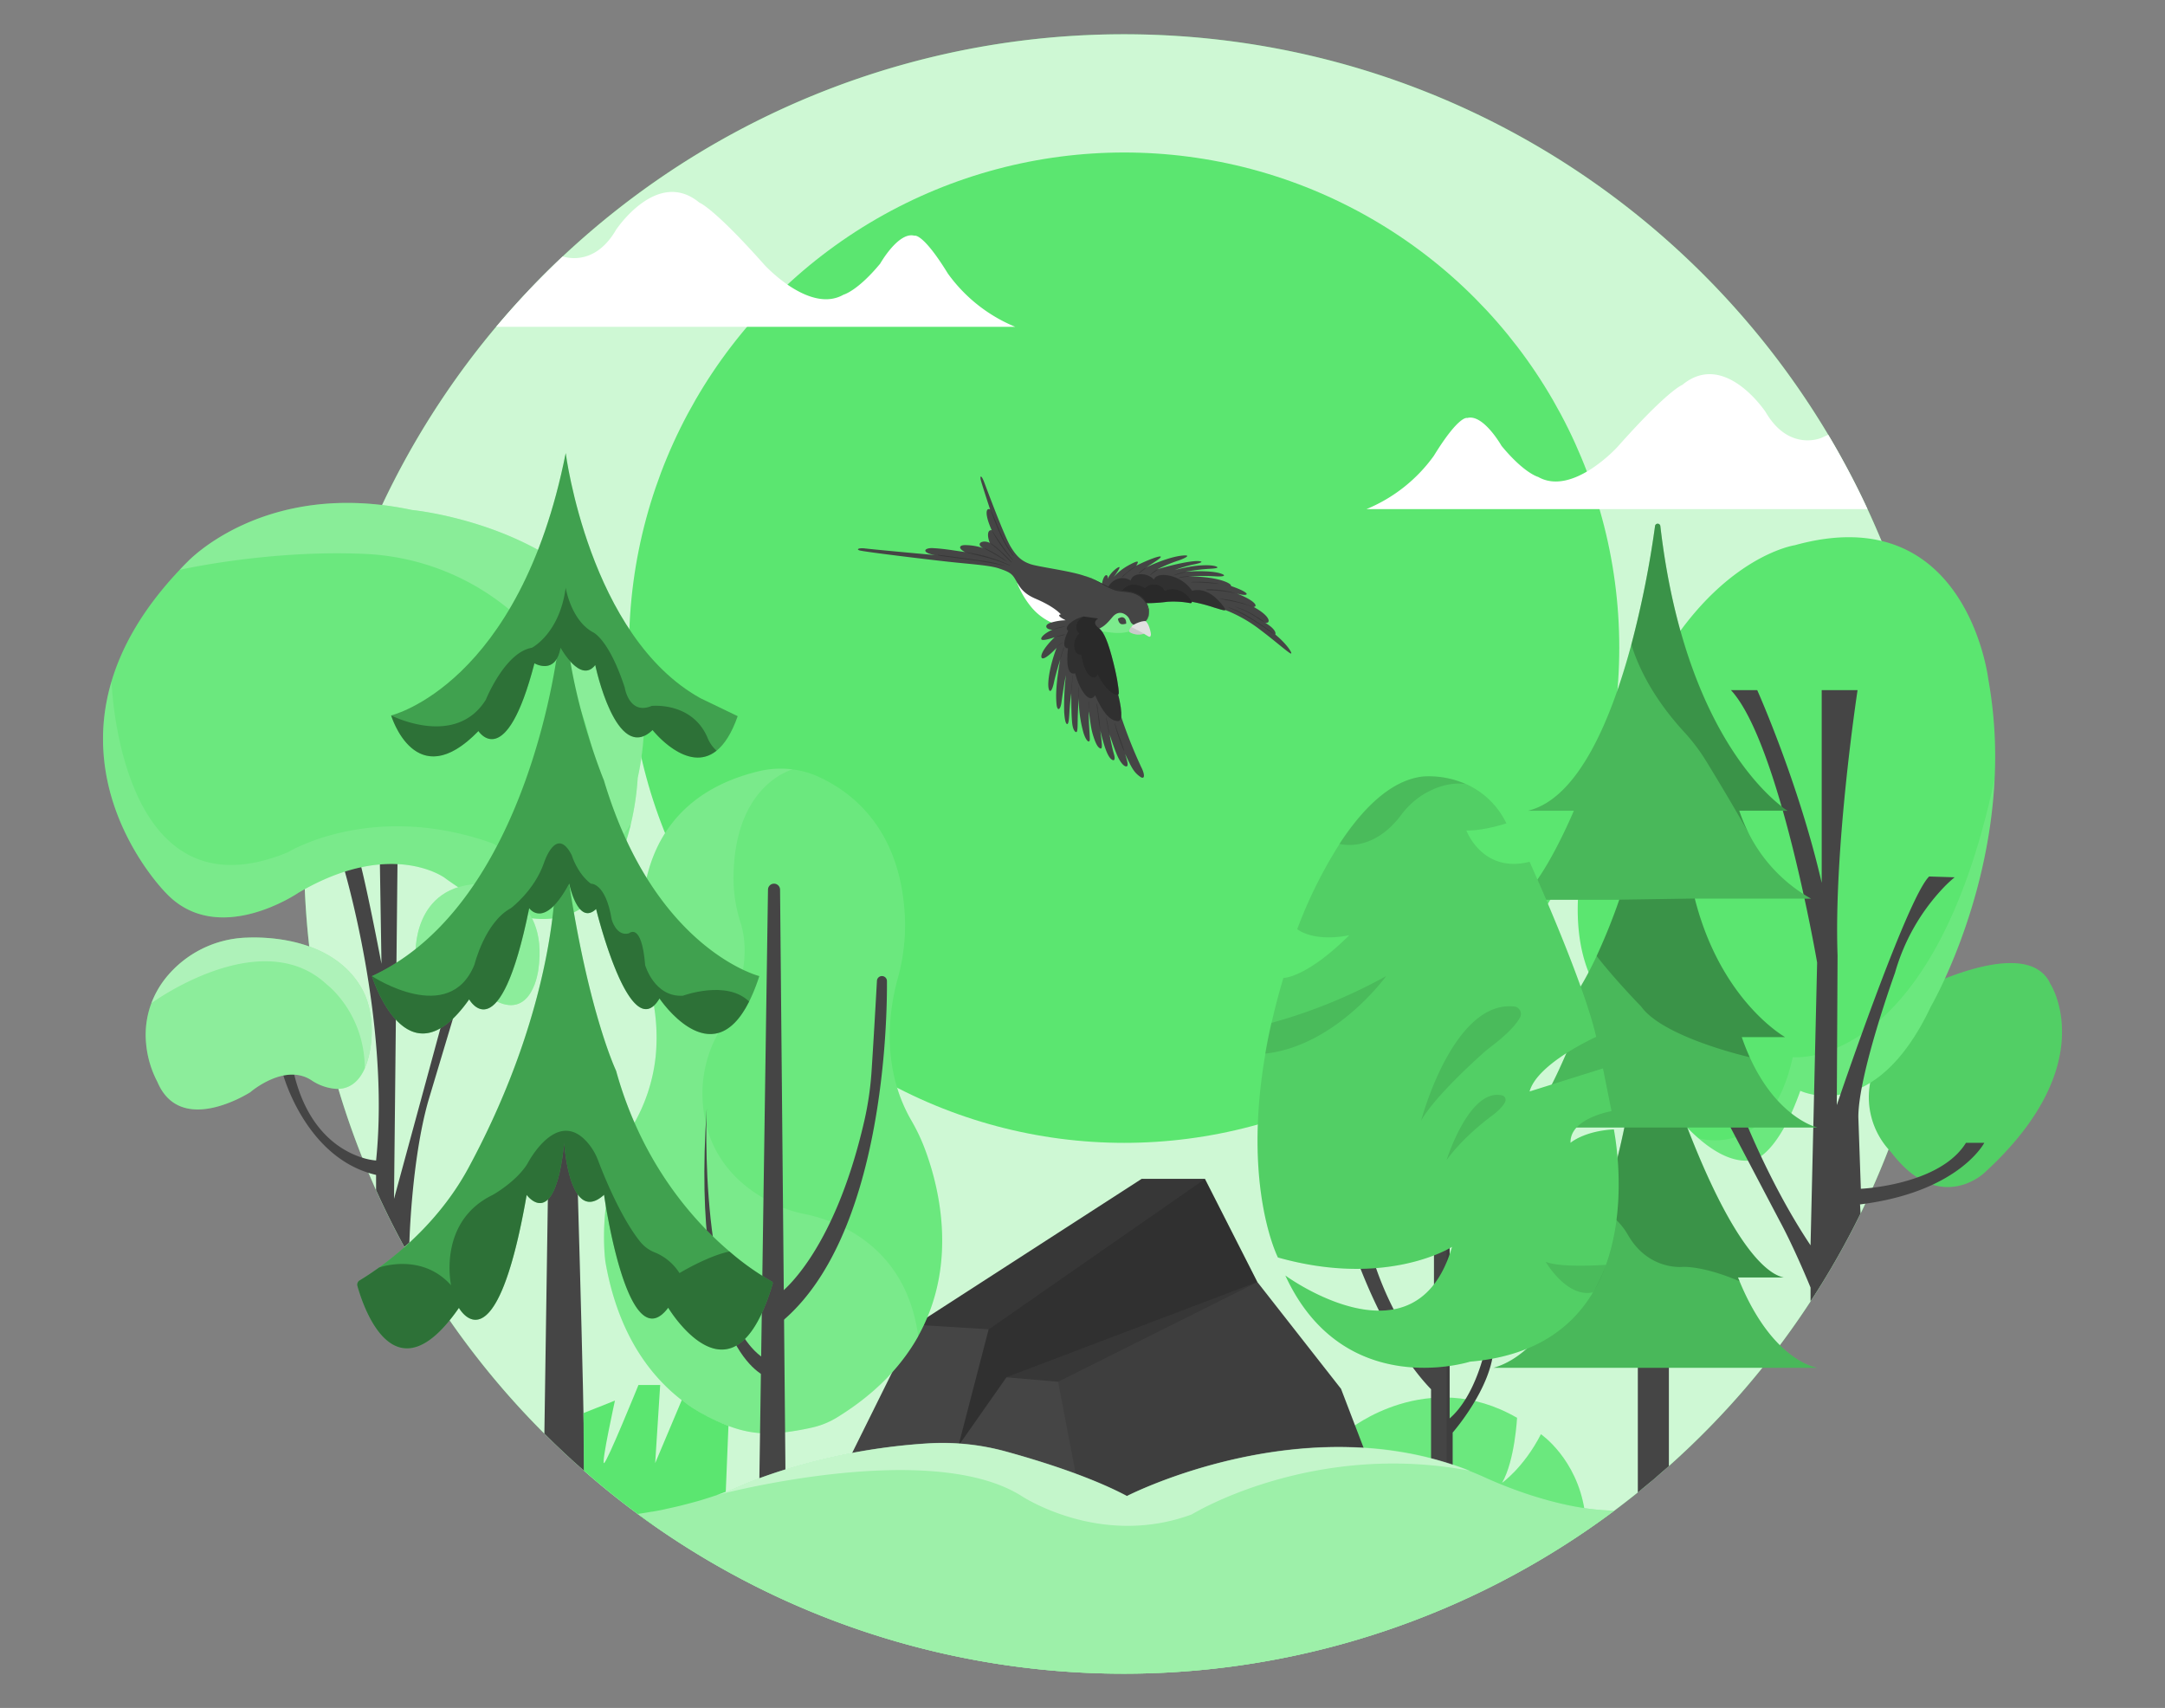  <!DOCTYPE svg PUBLIC "-//W3C//DTD SVG 1.1//EN" "http://www.w3.org/Graphics/SVG/1.1/DTD/svg11.dtd">
<svg id="b22a30bf-d051-409c-aad4-3dbaa1a7b3de" data-name="Layer 1" xmlns="http://www.w3.org/2000/svg" width="865.76" height="682.89" viewBox="0 0 865.76 682.89">
<rect x="0" y="0" width="865.76" height="682.89" fill="#808080" stroke="none"/>
<defs>
<style xmlns="http://www.w3.org/1999/xhtml">*, ::after, ::before { box-sizing: border-box; }
img, svg { vertical-align: middle; }
</style>
<style xmlns="http://www.w3.org/1999/xhtml">*, body, html { -webkit-font-smoothing: antialiased; }
img, svg { max-width: 100%; }
</style>
</defs>
<path d="M777.14,341.45q0,4.6-.12,9.17c0,1.58-.1,3.15-.17,4.72a326,326,0,0,1-28,119.54c-1,2.14-1.93,4.28-2.94,6.4-.61,1.31-1.23,2.6-1.87,3.9a325.1,325.1,0,0,1-20,35.13,329.38,329.38,0,0,1-56.69,65.89q-6.07,5.41-12.42,10.53-4.62,3.72-9.37,7.27a327.81,327.81,0,0,1-384.38,5.79c-2.11-1.48-4.2-3-6.27-4.52h0q-11-8.12-21.26-17.12l-.17-.15q-8.15-7.12-15.8-14.79a328.33,328.33,0,0,1-56-74.63q-6.09-11.11-11.32-22.74c-1-2.29-2-4.58-3-6.89q-1.27-3-2.48-6.06A327.82,327.82,0,0,1,449.4,13.7C569.17,13.7,673.94,78,731.1,173.86q3,5,5.82,10.17,5.26,9.57,9.88,19.53c2.06,4.41,4,8.89,5.88,13.4A326.85,326.85,0,0,1,777.14,341.45Z" fill="#5be670" data-primary="true"/>
<path d="M777.14,341.45q0,4.6-.12,9.17c0,1.58-.1,3.15-.17,4.72a326,326,0,0,1-28,119.54c-1,2.14-1.93,4.28-2.94,6.4-.61,1.31-1.23,2.6-1.87,3.9a325.1,325.1,0,0,1-20,35.13,329.38,329.38,0,0,1-56.69,65.89q-6.07,5.41-12.42,10.53-4.62,3.72-9.37,7.27a327.81,327.81,0,0,1-384.38,5.79c-2.11-1.48-4.2-3-6.27-4.52h0q-11-8.12-21.26-17.12l-.17-.15q-8.15-7.12-15.8-14.79a328.33,328.33,0,0,1-56-74.63q-6.09-11.11-11.32-22.74c-1-2.29-2-4.58-3-6.89q-1.27-3-2.48-6.06A327.82,327.82,0,0,1,449.4,13.7C569.17,13.7,673.94,78,731.1,173.86q3,5,5.82,10.17,5.26,9.57,9.88,19.53c2.06,4.41,4,8.89,5.88,13.4A326.85,326.85,0,0,1,777.14,341.45Z" fill="#fff" opacity="0.7" style="isolation:isolate"/>
<path d="M756.24,460.66a31.5,31.5,0,0,1-8.61-26.3,62.92,62.92,0,0,0,.63-6.71c.2-7.57,2.14-25.56,15.62-30.06,0,0,46.5-25.16,56.06-4.14,0,0,21,32.17-26.44,75.49C793.5,468.94,775.61,486.12,756.24,460.66Z" fill="#5be670" data-primary="true"/>
<path d="M756.24,460.66a31.5,31.5,0,0,1-8.61-26.3,62.92,62.92,0,0,0,.63-6.71c.2-7.57,2.14-25.56,15.62-30.06,0,0,46.5-25.16,56.06-4.14,0,0,21,32.17-26.44,75.49C793.5,468.94,775.61,486.12,756.24,460.66Z" opacity="0.1" style="isolation:isolate"/>
<path d="M797.62,311.43c-2.5,51.58-25.46,90.95-25.46,90.95-22.61,48.1-52.24,33.75-52.24,33.75-9.23,26.12-18.78,27.7-18.78,27.7-7.18,1.3-14.74-2.45-22-8.77-21.51-18.65-40.66-59.7-40.66-59.7C615,355.23,653.68,284.85,653.68,284.85,680,223.5,717.7,218,717.7,218c68.79-19.11,77.39,53.49,77.39,53.49A175,175,0,0,1,797.62,311.43Z" fill="#5be670" data-primary="true"/>
<path d="M797.62,311.43c-2.5,51.58-25.46,90.95-25.46,90.95-22.61,48.1-52.24,33.75-52.24,33.75-9.23,26.12-18.78,27.7-18.78,27.7-7.18,1.3-14.74-2.45-22-8.77,0,0,28.64,9.3,37.77-32.35C716.89,422.71,772.74,428.59,797.62,311.43Z" fill="#fff" opacity="0.1" style="isolation:isolate"/>
<path d="M793.5,456.94s-9.83,19-47.61,24.34l-2.08.28.21,3.62a325.1,325.1,0,0,1-20,35.13V514.8s-6.36-15.61-12.41-26.75l-22.94-43.64,8.28,1.27s10.84,28,27.07,52.24l2.63-113.06s-15.1-88.09-34.47-108.93h10.51s16.56,36.94,25.79,77.07V275.93h14.34s-9.56,62.42-8,106.06l-.31,59.87s28-82.81,36.94-91.41l5.5.17,4.69.15a49.22,49.22,0,0,0-4.86,4.57,81.92,81.92,0,0,0-19,33.65s-14.65,40.46-14.65,57.65l1,28.67s1.81-.08,4.7-.43c9.18-1.12,29.34-5,37.34-17.94Z" fill="#454545" data-secondary="true"/>
<path d="M667.37,542.51V586.2q-6.07,5.41-12.42,10.53V542.51Z" fill="#454545" data-secondary="true"/>
<path d="M539.65,571.49s31.27-25.27,67-4.6c0,0-.88,17.14-6,26,0,0,8.65-6,15.55-19.44,0,0,14.31,9.72,17.49,30.57l-63.26-7.07L543.53,583.5Z" fill="#5be670" data-primary="true"/>
<path d="M539.65,571.49s31.27-25.27,67-4.6c0,0-.88,17.14-6,26,0,0,8.65-6,15.55-19.44,0,0,14.31,9.72,17.49,30.57l-63.26-7.07L543.53,583.5Z" fill="#fff" opacity="0.1" style="isolation:isolate"/>
<circle cx="449.54" cy="258.96" r="197.99" fill="#5be670" data-primary="true"/>
<path d="M597.27,538.79c-.62,16.05-16.37,34-16.37,34v15.74l-2.42-.69L572.26,586V555.46C553.74,536.32,542,501.74,542,501.74l5-5.73a128.5,128.5,0,0,0,12.1,30.89l14.33,4.15v-36l5.07-8.25,1.2-1.95v82.29c10.51-9.14,14.19-27.75,14.19-27.75Z" fill="#454545" data-secondary="true"/>
<path d="M597.27,538.79c-.62,16.05-16.37,34-16.37,34v15.74l-2.42-.69v-101l1.2-1.95v82.29c10.51-9.14,14.19-27.75,14.19-27.75Z" opacity="0.1" style="isolation:isolate"/>
<polygon points="340.55 581.38 366.17 529.7 456.56 471.34 481.83 471.34 502.81 512.62 536.27 555.32 546.24 581.38 448.02 605.5 340.55 581.38" fill="#454545" data-secondary="true"/>
<polygon points="383.25 578.1 395.35 531.48 481.83 471.34 502.81 512.62 402.47 550.7 383.25 578.1" opacity="0.3" style="isolation:isolate"/>
<polygon points="432.61 602.04 423.11 552.47 502.81 512.62 536.27 555.32 546.24 581.38 448.02 605.5 432.61 602.04" opacity="0.1" style="isolation:isolate"/>
<polygon points="395.35 531.48 366.17 529.7 456.56 471.34 481.83 471.34 395.35 531.48" opacity="0.2" style="isolation:isolate"/>
<polygon points="402.47 550.7 423.11 552.47 502.81 512.62 402.47 550.7" opacity="0.2" style="isolation:isolate"/>
<path d="M367.18,534.22h0l0,.06c-.82,1.47-1.72,3-2.67,4.41-6.49,9.95-16,19.55-29.73,28a32.71,32.71,0,0,1-10,4.08,111.63,111.63,0,0,1-12.72,2.12,43.65,43.65,0,0,1-17.74-1.73c-15.24-4.79-44.1-19.94-52.22-66.65,0,0-4.19-29.11,10.39-53.51a68.9,68.9,0,0,0,9.7-28.55,77.83,77.83,0,0,0-2.1-27.05s-21.79-71.15,43.19-87a37.42,37.42,0,0,1,13.61-.77,35.87,35.87,0,0,1,10.68,3.06c13.72,6.34,33.19,21.61,34.34,57.36a79.26,79.26,0,0,1-3,23.47c-3.09,11.28-7,34.68,5.45,56.35a76,76,0,0,1,5,10.26C374.89,472.28,383.83,504.35,367.18,534.22Z" fill="#5be670" data-primary="true"/>
<path d="M367.18,534.22h0l0,.06c-.82,1.47-1.72,3-2.67,4.41-6.49,9.95-16,19.55-29.73,28a32.71,32.71,0,0,1-10,4.08,111.63,111.63,0,0,1-12.72,2.12,43.65,43.65,0,0,1-17.74-1.73c-15.24-4.79-44.1-19.94-52.22-66.65,0,0-4.19-29.11,10.39-53.51a68.9,68.9,0,0,0,9.7-28.55,77.83,77.83,0,0,0-2.1-27.05s-21.79-71.15,43.19-87a37.42,37.42,0,0,1,13.61-.77,35.87,35.87,0,0,1,10.68,3.06c13.72,6.34,33.19,21.61,34.34,57.36a79.26,79.26,0,0,1-3,23.47c-3.09,11.28-7,34.68,5.45,56.35a76,76,0,0,1,5,10.26C374.89,472.28,383.83,504.35,367.18,534.22Z" fill="#fff" opacity="0.1" style="isolation:isolate"/>
<path d="M367.18,534.22h0l0,.06-2.67,4.41c-6.49,9.95-16,19.55-29.73,28a32.71,32.71,0,0,1-10,4.08,111.63,111.63,0,0,1-12.72,2.12,43.65,43.65,0,0,1-17.74-1.73c-15.24-4.79-44.1-19.94-52.22-66.65,0,0-4.19-29.11,10.39-53.51a68.9,68.9,0,0,0,9.7-28.55,77.83,77.83,0,0,0-2.1-27.05s-21.79-71.15,43.19-87a37.42,37.42,0,0,1,13.61-.77c-4.65,1.51-23.28,9.68-23.58,43.19a58.87,58.87,0,0,0,2.89,18.28c2.23,7.09,3.92,21.76-8.34,42.83a49.76,49.76,0,0,0-6.94,23.68c-.35,14.35,4.39,34.21,29.45,46.1a49.88,49.88,0,0,0,11.56,3.73C332.76,487.65,362.14,496.92,367.18,534.22Z" fill="#fff" opacity="0.1" style="isolation:isolate"/>
<path d="M233.66,588.15l-.17-.15q-8.15-7.12-15.8-14.79l1.93-130.07L230,440.25S233.75,564.56,233.66,588.15Z" fill="#454545" data-secondary="true"/>
<path d="M182.52,402.65l-11.27,37.6c-6.71,23.7-7.54,56.56-7.54,56.56l-2,1.77q-6.09-11.11-11.32-22.74v-6.07c-1-.24-2-.51-3-.82-25.69-8.07-34.14-39.21-34.14-39.21l3.83-2.64c5.27,25.32,19.81,33.29,27.83,35.79A24.83,24.83,0,0,0,150.4,464c5.7-55.62-13.19-117.94-13.19-117.94l5.63-5.27c3,9.11,9.71,44.58,9.71,44.58l-.71-44.58H159l-1.44,138.55,19.9-73.12Z" fill="#454545" data-secondary="true"/>
<path d="M147.88,420.38a31.79,31.79,0,0,1-2,6.74h0c-2.85,6.46-7.15,8.28-11.13,8.26a20.12,20.12,0,0,1-9.95-3.29c-10.83-7.44-24.69,4.59-24.69,4.59s-27.81,18-37.15-4.07A40.73,40.73,0,0,1,58.4,417a36.07,36.07,0,0,1,2.15-15.94A37.52,37.52,0,0,1,66.3,391a43.28,43.28,0,0,1,32.6-16.11c14-.51,35.83,2.83,45.74,20.31C151,406.48,147.88,420.38,147.88,420.38Z" fill="#5be670" data-primary="true"/>
<path d="M147.88,420.38a31.79,31.79,0,0,1-2,6.74h0c-2.85,6.46-7.15,8.28-11.13,8.26a20.12,20.12,0,0,1-9.95-3.29c-10.83-7.44-24.69,4.59-24.69,4.59s-27.81,18-37.15-4.07A40.73,40.73,0,0,1,58.4,417a36.07,36.07,0,0,1,2.15-15.94A37.52,37.52,0,0,1,66.3,391a43.28,43.28,0,0,1,32.6-16.11c14-.51,35.83,2.83,45.74,20.31C151,406.48,147.88,420.38,147.88,420.38Z" fill="#fff" opacity="0.3" style="isolation:isolate"/>
<path d="M147.88,420.38a31.79,31.79,0,0,1-2,6.74c-.15-22.16-15.14-33.45-15.14-33.45C104.36,369,60.55,401.1,60.55,401.1A37.52,37.52,0,0,1,66.3,391a43.28,43.28,0,0,1,32.6-16.11c14-.51,35.83,2.83,45.74,20.31C151,406.48,147.88,420.38,147.88,420.38Z" fill="#fff" opacity="0.3" style="isolation:isolate"/>
<path d="M255,311.07a108.54,108.54,0,0,1-2.76,18.48h0q-.19.85-.42,1.74c-6.12,23.94-23.75,56.24-74.05,19.65,0,0-21.44-15.73-58.41,6,0,0-32.35,22.21-53.1,0,0,0-36.09-36.08-21.65-84.55,4.17-14,12.54-29,27.23-44.54,1-1.05,2-2.12,3.1-3.18,0,0,30.9-33.31,89.79-20.76C164.72,203.9,275.76,214.52,255,311.07Z" fill="#5be670" data-primary="true"/>
<path d="M255,311.07a108.54,108.54,0,0,1-2.76,18.48h0q-.19.85-.42,1.74c-6.12,23.94-23.75,56.24-74.05,19.65,0,0-21.44-15.73-58.41,6,0,0-32.35,22.21-53.1,0,0,0-36.09-36.08-21.65-84.55,4.17-14,12.54-29,27.23-44.54,1-1.05,2-2.12,3.1-3.18,0,0,30.9-33.31,89.79-20.76C164.72,203.9,275.76,214.52,255,311.07Z" fill="#fff" opacity="0.1" style="isolation:isolate"/>
<path d="M251.81,331.29c-6.12,23.94-23.75,56.24-74.05,19.65,0,0-21.44-15.73-58.41,6,0,0-32.35,22.21-53.1,0,0,0-36.09-36.08-21.65-84.55,0,0,2.82,96.23,70.41,68.42,0,0,33.79-20.89,82.06-3.59,0,0,36,24.05,54.49-6.59Z" fill="#fff" opacity="0.1" style="isolation:isolate"/>
<path d="M255,311.07a108.54,108.54,0,0,1-2.76,18.48h0c-6.08,9.52-10.68,11.89-10.68,11.89-.24-20.31-3.13-37.9-7.39-51.91-11.88-39.11-47.42-66.23-88.25-68.06-38.6-1.73-74.08,6.38-74.08,6.38h0c1-1.05,2-2.12,3.1-3.18,0,0,30.9-33.31,89.79-20.76C164.72,203.9,275.76,214.52,255,311.07Z" fill="#fff" opacity="0.2" style="isolation:isolate"/>
<path d="M166.19,382.25s-1.93-28.87,26.95-28.93c0,0,26.7,3.5,22.12,34.52,0,0-2.31,19.4-16.54,12.6Z" fill="#5be670" data-primary="true"/>
<path d="M166.19,382.25s-1.93-28.87,26.95-28.93c0,0,26.7,3.5,22.12,34.52,0,0-2.31,19.4-16.54,12.6Z" fill="#fff" opacity="0.3" style="isolation:isolate"/>
<path d="M291.3,570.12l-1.13,27.76-29,11.91c-2.11-1.48-4.2-3-6.27-4.52h0q-11.08-8.19-21.43-17.27l-.14-23,12.58-5s-5.55,25.23-4.37,25,13.77-31.23,13.77-31.23H264l-2,31.23,10.67-25.29S278.69,565.19,291.3,570.12Z" fill="#5be670" data-primary="true"/>
<path d="M726.69,546.88H597.27c20.93-5.84,35.26-37.69,43.56-63.14a301.87,301.87,0,0,0,8.75-32.93v0H609.93c12.12-15,22.4-45,22.4-45h-9.18c5.55-4.67,11-14.29,15.31-23.52a240.71,240.71,0,0,0,9.07-22.52H607.36c9.91-6.62,22-35.61,22-35.61H611c20.39-4.89,33.53-37.26,41.34-66.38a396.59,396.59,0,0,0,9.49-47.45,1.05,1.05,0,0,1,1.06-.92,1.07,1.07,0,0,1,1.06.95c10.37,89.36,50.84,113.8,50.84,113.8h-19.3a64.86,64.86,0,0,0,4,9.44v0a62.07,62.07,0,0,0,24.67,25.69H677.72c10.39,41.05,36.11,55.39,36.11,55.39H696.51c1,2.92,2.08,5.59,3.2,8.06,11.06,24.39,27,28.08,27,28.08H674.75c19.91,51.56,33.65,59.07,38.57,59.95H695c.21.53.43,1.05.64,1.57h0C709,544.58,726.69,546.88,726.69,546.88Z" fill="#5be670" data-primary="true"/>
<path d="M726.69,546.88H597.27c20.93-5.84,35.26-37.69,43.56-63.14a301.87,301.87,0,0,0,8.75-32.93v0H609.93c12.12-15,22.4-45,22.4-45h-9.18c5.55-4.67,11-14.29,15.31-23.52a240.71,240.71,0,0,0,9.07-22.52H607.36c9.91-6.62,22-35.61,22-35.61H611c20.39-4.89,33.53-37.26,41.34-66.38a396.59,396.59,0,0,0,9.49-47.45,1.05,1.05,0,0,1,1.06-.92,1.07,1.07,0,0,1,1.06.95c10.37,89.36,50.84,113.8,50.84,113.8h-19.3a64.86,64.86,0,0,0,4,9.44v0a62.07,62.07,0,0,0,24.67,25.69H677.72c10.39,41.05,36.11,55.39,36.11,55.39H696.51c1,2.92,2.08,5.59,3.2,8.06,11.06,24.39,27,28.08,27,28.08H674.75c19.91,51.56,33.65,59.07,38.57,59.95H695c.21.53.43,1.05.64,1.57h0C709,544.58,726.69,546.88,726.69,546.88Z" opacity="0.2" style="isolation:isolate"/>
<path d="M695.52,324.11a64.86,64.86,0,0,0,4,9.44c-6.38-11.34-12.9-22.14-17.1-29a75.88,75.88,0,0,0-8.79-11.71c-12.91-14-18.69-26.71-21.27-35.14a396.59,396.59,0,0,0,9.49-47.45,1.05,1.05,0,0,1,1.06-.92,1.07,1.07,0,0,1,1.06.95c10.37,89.36,50.84,113.8,50.84,113.8Z" opacity="0.2" style="isolation:isolate"/>
<path d="M696.51,414.65c1,2.92,2.08,5.59,3.2,8.06h0s-34.56-7.8-43.48-20.33c0,0-10.33-10.56-17.76-20.14a240.71,240.71,0,0,0,9.07-22.52l30.19-.46c10.39,41.05,36.11,55.39,36.11,55.39Z" opacity="0.2" style="isolation:isolate"/>
<path d="M695,510.74c.21.53.43,1.05.64,1.57-.39-.17-12.85-5.78-22.57-5.78,0,0-13.67,1.68-22-12.64a26.75,26.75,0,0,0-7.59-8.52,19.67,19.67,0,0,0-2.71-1.63,301.87,301.87,0,0,0,8.75-32.93v0h25.16c19.91,51.56,33.65,59.07,38.57,59.95Z" opacity="0.2" style="isolation:isolate"/>
<path d="M746.8,203.56H546.43a62.51,62.51,0,0,0,26.94-21.3c10.19-16.57,13.38-15.13,13.38-15.13,6.37-1.76,13.7,11.14,13.7,11.14,9.07,11,14.64,12.42,14.64,12.42,13.7,7.81,31.67-11.94,31.67-11.94,20.36-22.94,26-24.87,26-24.87,16.89-14,33.3,10.87,33.3,10.87,9.32,16,22.26,10.34,22.26,10.34.95-.44,1.88-.86,2.78-1.23q3,5,5.82,10.17Q742.19,193.6,746.8,203.56Z" fill="#fff"/>
<path d="M406,130.68H198.41A329.22,329.22,0,0,1,225,102.54c3.08.93,13.51,2.86,21.36-10.67,0,0,16.43-24.83,33.3-10.86,0,0,5.64,1.93,26,24.86,0,0,18,19.76,31.66,11.95,0,0,5.58-1.43,14.66-12.42,0,0,7.32-12.9,13.69-11.15,0,0,3.19-1.43,13.38,15.13A62.43,62.43,0,0,0,406,130.68Z" fill="#fff"/>
<path d="M587.85,544.43S537.32,560.56,514,510c0,0,52.18,38.22,66.65-11.47,0,0-25.88,16.56-69.62,4.25,0,0-14.33-28.05-5-81.56q1-5.94,2.46-12.28c1.3-5.72,2.86-11.71,4.72-17.93,0,0,9,.14,26.36-17.09,0,0-13,3.08-20.83-2.39a181.85,181.85,0,0,1,17-34.19c8.64-13.22,20.14-25.53,33.54-26.91a36.65,36.65,0,0,1,16.84,3,32.63,32.63,0,0,1,16.27,15.77s-8.87,3-16,2.86c0,0,6.45,17.31,25.27,12.5,0,0,21.5,47.46,26.62,70,0,0-23.56,10.59-26.62,21.85l29.35-9.21,3.41,17.06s-16.73,2.82-16.39,12.68c0,0,5.4-4.74,17.34-5.37C645.23,451.58,663.87,538.05,587.85,544.43Z" fill="#5be670" data-primary="true"/>
<path d="M587.85,544.43S537.32,560.56,514,510c0,0,52.18,38.22,66.65-11.47,0,0-25.88,16.56-69.62,4.25,0,0-14.33-28.05-5-81.56q1-5.94,2.46-12.28c1.3-5.72,2.86-11.71,4.72-17.93,0,0,9,.14,26.36-17.09,0,0-13,3.08-20.83-2.39a181.85,181.85,0,0,1,17-34.19c8.64-13.22,20.14-25.53,33.54-26.91a36.65,36.65,0,0,1,16.84,3,32.63,32.63,0,0,1,16.27,15.77s-8.87,3-16,2.86c0,0,6.45,17.31,25.27,12.5,0,0,21.5,47.46,26.62,70,0,0-23.56,10.59-26.62,21.85l29.35-9.21,3.41,17.06s-16.73,2.82-16.39,12.68c0,0,5.4-4.74,17.34-5.37C645.23,451.58,663.87,538.05,587.85,544.43Z" opacity="0.1" style="isolation:isolate"/>
<path d="M554.31,390.27s-20,27.87-48.36,31q1-5.94,2.46-12.28A209.21,209.21,0,0,0,554.31,390.27Z" opacity="0.1" style="isolation:isolate"/>
<path d="M586,313.46h0c-6.63-.82-12.61,1.62-16.91,4.24a32.09,32.09,0,0,0-8.81,8.18c-11.65,15.5-24.66,11.5-24.66,11.5v0c8.64-13.22,20.14-25.53,33.54-26.91A36.65,36.65,0,0,1,586,313.46Z" opacity="0.1" style="isolation:isolate"/>
<path d="M568.31,448s12.71-48.11,37.21-45.57a3,3,0,0,1,2.33,4.39c-1.37,2.46-4.44,6.19-11.23,11.36-1.29,1-2.55,2-3.76,3.09C587.51,426.09,573.51,439,568.31,448Z" opacity="0.1" style="isolation:isolate"/>
<path d="M578.48,463.84s9-28.84,22.13-25.88a1.85,1.85,0,0,1,1.27,2.63c-.55,1.17-1.88,2.85-4.79,5.17C597.09,445.76,585.68,453.83,578.48,463.84Z" opacity="0.1" style="isolation:isolate"/>
<path d="M618.1,504.51s8.45,14.55,18.9,12.2a45.3,45.3,0,0,0,5.16-11S624.25,507.06,618.1,504.51Z" opacity="0.1" style="isolation:isolate"/>
<path d="M303.64,592.84l3.47-237.14a2.41,2.41,0,0,1,2.42-2.38h0a2.42,2.42,0,0,1,2.41,2.4l2.21,238.39Z" fill="#454545" data-secondary="true"/>
<path d="M311.6,517.35s21.59-15.13,34-69.07a126,126,0,0,0,2.93-20c.46-7,1.18-18.61,2.15-36.15a2,2,0,0,1,2-1.87h0a2,2,0,0,1,2,2c.11,14.31-.92,103-43,136.91Z" fill="#454545" data-secondary="true"/>
<path d="M306.51,543.79v6.69s-30.58-9.88-23.89-107.34C282.62,443.14,278.8,527.54,306.51,543.79Z" fill="#454545" data-secondary="true"/>
<path d="M309,513.22c-15.72,53.07-41.79,9.65-41.79,9.65-16.34,21.68-25.65-45.16-25.65-45.16C227.71,490.22,225.61,457,225.61,457c-3.75,36.19-15,20.76-15,20.76-12.5,71.56-27.09,45.16-27.09,45.16-25.85,37.37-38.29-.52-40.59-8.75a2,2,0,0,1,.89-2.24c1.5-.9,4.22-2.59,7.68-5.09h0c9.74-7,25.3-20.37,35.82-39.85,35.72-66.12,34.73-116,34.73-116h5.21c8,53.84,19.1,77.11,19.1,77.11,10.16,36.68,30.55,59.7,45.35,72.28a104.7,104.7,0,0,0,16.91,12A.77.77,0,0,1,309,513.22Z" fill="#5be670" data-primary="true"/>
<path d="M309,513.22c-15.72,53.07-41.79,9.65-41.79,9.65-16.34,21.68-25.65-45.16-25.65-45.16C227.71,490.22,225.61,457,225.61,457c-3.75,36.19-15,20.76-15,20.76-12.5,71.56-27.09,45.16-27.09,45.16-25.85,37.37-38.29-.52-40.59-8.75a2,2,0,0,1,.89-2.24c1.5-.9,4.22-2.59,7.68-5.09h0c9.74-7,25.3-20.37,35.82-39.85,35.72-66.12,34.73-116,34.73-116h5.21c8,53.84,19.1,77.11,19.1,77.11,10.16,36.68,30.55,59.7,45.35,72.28a104.7,104.7,0,0,0,16.91,12A.77.77,0,0,1,309,513.22Z" opacity="0.3" style="isolation:isolate"/>
<path d="M309,513.22c-15.72,53.07-41.79,9.65-41.79,9.65-16.34,21.68-25.65-45.16-25.65-45.16C227.71,490.22,225.61,457,225.61,457c-3.75,36.19-15,20.76-15,20.76-12.5,71.56-27.09,45.16-27.09,45.16-25.85,37.37-38.29-.52-40.59-8.75a2,2,0,0,1,.89-2.24c1.5-.9,4.22-2.59,7.68-5.09h0c.49-.18,17.13-6.06,28.88,7.05,0,0-5.56-25.35,16.66-36.13,0,0,9.38-5.21,13.89-12.5,0,0,12.4-24.17,25.19-6.95a23.78,23.78,0,0,1,3.12,5.84c2.31,6.11,9,22.63,16.77,32.33a14.2,14.2,0,0,0,5.92,4.31,21.11,21.11,0,0,1,9.79,8.23s11.27-6.83,20-8.64a104.7,104.7,0,0,0,16.91,12A.77.77,0,0,1,309,513.22Z" opacity="0.3" style="isolation:isolate"/>
<path d="M303.64,390.27a73.31,73.31,0,0,1-4.07,10.19c-15,29.93-35.84-1.24-35.84-1.24-11.81,19.8-25.35-35.78-25.35-35.78-7.3,6.95-10.76-10.12-10.76-10.12-10.06,18.71-16,9.78-16,9.78-11.81,58.35-24,36.47-24,36.47-24.87,35.22-38.75-8.8-38.89-9.29h0c63.55-29.44,74.67-133.1,74.67-133.1l2.77-9.38c1.71,31.26,15.34,64.25,15.34,64.25C261.75,379.77,303.64,390.27,303.64,390.27Z" fill="#5be670" data-primary="true"/>
<path d="M303.64,390.27a73.31,73.31,0,0,1-4.07,10.19c-15,29.93-35.84-1.24-35.84-1.24-11.81,19.8-25.35-35.78-25.35-35.78-7.3,6.95-10.76-10.12-10.76-10.12-10.06,18.71-16,9.78-16,9.78-11.81,58.35-24,36.47-24,36.47-24.87,35.22-38.75-8.8-38.89-9.29h0c63.55-29.44,74.67-133.1,74.67-133.1l2.77-9.38c1.71,31.26,15.34,64.25,15.34,64.25C261.75,379.77,303.64,390.27,303.64,390.27Z" opacity="0.3" style="isolation:isolate"/>
<path d="M299.57,400.46c-15,29.93-35.84-1.24-35.84-1.24-11.81,19.8-25.35-35.78-25.35-35.78-7.3,6.95-10.76-10.12-10.76-10.12-10.06,18.71-16,9.78-16,9.78-11.81,58.35-24,36.47-24,36.47-24.87,35.22-38.75-8.8-38.89-9.29.58.38,31,20.15,41-4.6,0,0,4.17-17,14.59-22.58,0,0,9.37-7,13.19-18.06,0,0,4.87-15.29,11.12-3.13,0,0,2.08,7.2,7.64,11.41,0,0,5.91-.54,8.34,14.35,0,0,1.85,6.91,6.93,5.5,0,0,5.05-4.74,6.45,12.71,0,0,3.64,12.88,15.1,12.24C273.11,398.12,290.59,391.63,299.57,400.46Z" opacity="0.3" style="isolation:isolate"/>
<path d="M295,286.34c-2.46,7-5.37,11.35-8.44,13.81-11.66,9.39-25.6-8.25-25.6-8.25-14.59,13.89-22.92-26-22.92-26-5.91,7.64-13.86-6.89-13.86-6.89-2,11.17-10.46,6.2-10.46,6.2-11.46,44.1-22.4,27.09-22.4,27.09-25.2,26-34.9-6.25-34.9-6.25s51.4-12.16,69.8-104.9c0,0,9.39,73.29,53.85,98Z" fill="#5be670" data-primary="true"/>
<path d="M295,286.34c-2.46,7-5.37,11.35-8.44,13.81-11.66,9.39-25.6-8.25-25.6-8.25-14.59,13.89-22.92-26-22.92-26-5.91,7.64-13.86-6.89-13.86-6.89-2,11.17-10.46,6.2-10.46,6.2-11.46,44.1-22.4,27.09-22.4,27.09-25.2,26-34.9-6.25-34.9-6.25s51.4-12.16,69.8-104.9c0,0,9.39,73.29,53.85,98Z" opacity="0.3" style="isolation:isolate"/>
<path d="M286.55,300.15c-11.66,9.39-25.6-8.25-25.6-8.25-14.59,13.89-22.92-26-22.92-26-5.91,7.64-13.86-6.89-13.86-6.89-2,11.17-10.46,6.2-10.46,6.2-11.46,44.1-22.4,27.09-22.4,27.09-25.2,26-34.9-6.25-34.9-6.25s25.7,13.19,37.86-6.26c0,0,7.64-19,18.4-20.78,0,0,11.08-5.61,13.54-24,0,0,2.09,12.85,10.78,17.71,0,0,6.38,2.44,12.85,22.23,0,0,1.73,11.12,10.77,7.3,0,0,16-1.74,22.23,12.5A14.1,14.1,0,0,0,286.55,300.15Z" opacity="0.3" style="isolation:isolate"/>
<path d="M645.58,604a327.79,327.79,0,0,1-390.65,1.27l-.13,0,.12,0,.15,0,.29,0a1.71,1.71,0,0,0,.3-.05l1.42-.21.77-.12,2.29-.39.5-.09.21,0,1.26-.23.11,0c1.47-.26,3.07-.58,4.78-1,.43-.08.86-.18,1.3-.28l1.35-.3c1-.23,2-.46,3-.72s2.37-.59,3.59-.93c1.83-.49,3.71-1,5.61-1.61l2.68-.85,1.58-.53.12,0c2-.7,4.05-1.45,6.07-2.26.54-.21,1.07-.42,1.6-.65s1.3-.55,1.94-.83c0,0,31.28-14.43,75.52-17.09a95.62,95.62,0,0,1,31.13,3.33c13.52,3.72,33.63,10,48.15,17.73,0,0,42.06-21.65,91.87-19.42l1.68.08c4.33.24,8.72.66,13.13,1.3l1.65.25c1.32.2,2.65.43,4,.67,1.07.21,2.15.41,3.24.64.86.18,1.73.38,2.6.58.57.12,1.13.26,1.7.4l1.89.47,1.4.37c.8.21,1.59.44,2.38.67l1.89.56,1.89.6,1.57.52c.74.24,1.49.5,2.23.77s1.25.44,1.87.68,1.26.47,1.88.72l.31.12,1.58.64,1.29.54c1.46.61,2.9,1.26,4.35,1.94C595.07,591.18,621.33,603.75,645.58,604Z" fill="#5be670" data-primary="true"/>
<path d="M645.58,604a327.79,327.79,0,0,1-390.65,1.27l.14,0,.29,0,.3-.05,1.42-.21.77-.12,2.29-.39.5-.09.21,0,1.26-.23.11,0c1.47-.27,3.07-.58,4.78-1,.43-.08.86-.18,1.3-.28l1.35-.3c1-.23,2-.46,3-.72s2.37-.6,3.59-.93c1.83-.49,3.71-1,5.61-1.61.89-.27,1.78-.56,2.68-.85l1.58-.53.12,0c2-.7,4.05-1.45,6.07-2.26.54-.21,1.07-.42,1.6-.65s1.3-.55,1.94-.83c0,0,31.28-14.43,75.52-17.09a95.62,95.62,0,0,1,31.13,3.33c13.52,3.72,33.63,10,48.15,17.73,0,0,42.06-21.65,91.87-19.42l1.68.08c4.33.24,8.72.66,13.13,1.3l1.65.25c1.32.2,2.65.43,4,.67,1.07.21,2.15.41,3.24.64.86.18,1.73.38,2.6.58.57.12,1.13.26,1.7.4l1.89.47,1.4.37c.8.21,1.59.44,2.38.67l1.89.56,1.89.6,1.57.52c.74.24,1.49.5,2.23.77s1.25.44,1.87.68,1.26.47,1.88.72l.31.12,1.58.64,1.29.54c1.46.61,2.9,1.26,4.35,1.94C595.07,591.18,621.33,603.75,645.58,604Z" fill="#fff" opacity="0.4" style="isolation:isolate"/>
<path d="M587.85,588.06C524.47,576,476.59,605.5,476.59,605.5c-37,13.66-68.51-7.62-68.51-7.62-36.22-22.26-118.41-.93-121.81,0,3.21-1.11,6.45-2.34,9.61-3.74,0,0,31.28-14.43,75.52-17.09a95.62,95.62,0,0,1,31.13,3.33c13.52,3.72,33.63,10,48.15,17.73C450.68,598.08,521.28,561.74,587.85,588.06Z" fill="#fff" opacity="0.4" style="isolation:isolate"/>
<g id="bcd1b94d-cc19-47d9-af84-c49adc2e8510" data-name="freepik--bird-1--inject-61">
<g id="aafaaa77-a273-4068-bcc9-2f1e3f34984f" data-name="freepik--bird--inject-61">
<path d="M490,243.9A56.2,56.2,0,0,1,504.19,252c5.31,4,10.26,8.33,11.74,9.19s-.84-3.29-5.95-7.48c.58-1.48-2.23-3.71-4.05-4.68,2.32.33,2.33-2.58-4.62-6.36,1.62-.08,1.24-2.23-6.69-5.37,4.87,1.41,6.34,0-2.39-3,.52-.89-4.61-3.72-16.67-3.85a90.94,90.94,0,0,1,10.7,0c3.52.18,4.31-.41,1.58-1.24s-8.13-1-13.64-.62a79.42,79.42,0,0,1,9.34-1.16c3.09-.15,4.13-.46,2.62-1s-7.19-1-16.35,1.49a51.67,51.67,0,0,1,7.06-2.15c1.94-.37,5.4-1.21,2.41-1.42s-10.59,1.49-16.42,3.25a60,60,0,0,1,8.45-3.51c2.46-.84,5.61-2.39,1.36-1.94s-10.22,2.73-14.21,4.67c2.77-1.84,5.82-3.62,5.72-4.2s-4.46.9-9.82,3.56c.74-1.27,1.74-2.72-2.56-.41a22.79,22.79,0,0,0-6.51,5s2.52-3.3,2.39-3.93-3.59,1.89-4.77,4.67c.44-2-1.39-2.67-2.23,1.79s1.41,5.76,1.41,5.76,14-.16,20.07-1S483.24,241.08,490,243.9Z" fill="#454545" data-secondary="true"/>
<path d="M476.59,240.61a64.37,64.37,0,0,1,9,2.33c3.84,1.12,5.4,1.87,3.72-.38s-6.36-8-12.6-6.35A14.62,14.62,0,0,0,466,229.92c-4-.32-4.54,1.78-4.54,1.78a7.26,7.26,0,0,0-5.62-2.11c-3.47.26-3.67,2.55-3.67,2.55a6,6,0,0,0-6.52-.08c-3.63,2.1-3.6,7.12-3.6,7.12s8,.57,12.74.95S464.72,238.43,476.59,240.61Z" fill="#454545" data-secondary="true"/>
<path d="M476.59,240.61a64.37,64.37,0,0,1,9,2.33c3.84,1.12,5.4,1.87,3.72-.38s-6.36-8-12.6-6.35A14.62,14.62,0,0,0,466,229.92c-4-.32-4.54,1.78-4.54,1.78a7.26,7.26,0,0,0-5.62-2.11c-3.47.26-3.67,2.55-3.67,2.55a6,6,0,0,0-6.52-.08c-3.63,2.1-3.6,7.12-3.6,7.12s8,.57,12.74.95S464.72,238.43,476.59,240.61Z" opacity="0.3" style="isolation:isolate"/>
<path d="M447.68,241.64c.57-1,2.12-1,6.84-.56a67.05,67.05,0,0,0,12.36-.48,36.46,36.46,0,0,1,8.91.52c1.49.25.78-1.23-1.12-3.17s-5.74-3.33-8.92-1.74c-1-2.77-5.72-3.58-7.86-1.11-3.72-2.15-7.34-2-9.78,1.75Z" fill="#454545" data-secondary="true"/>
<path d="M447.68,241.64c.57-1,2.12-1,6.84-.56a67.05,67.05,0,0,0,12.36-.48,36.46,36.46,0,0,1,8.91.52c1.49.25.78-1.23-1.12-3.17s-5.74-3.33-8.92-1.74c-1-2.77-5.72-3.58-7.86-1.11-3.72-2.15-7.34-2-9.78,1.75Z" opacity="0.4" style="isolation:isolate"/>
<path d="M453.93,226.54a18.93,18.93,0,0,0-2.74,1.87l-1.29,1.08a4.24,4.24,0,0,0-1.18,1.17s0,.17,0,.15a2.06,2.06,0,0,0,.61-.49l.56-.55a13.38,13.38,0,0,1,1.28-1.09c.9-.68,1.82-1.34,2.75-2C454,226.65,454,226.49,453.93,226.54Zm8.85,1.22a4.83,4.83,0,0,0-1.57.94,7,7,0,0,0-1.3,1.19v.1a3.5,3.5,0,0,0,.63-.43c.24-.2.49-.38.75-.56s.49-.36.74-.53a8.27,8.27,0,0,0,.74-.54C462.85,227.89,462.85,227.73,462.78,227.76Zm-5.31-.31-.74.5-.68.51-.35.28-.15.13a.44.44,0,0,0-.1.19v.13h.18l.16-.12.34-.26.65-.5c.21-.17.43-.32.64-.48a2.23,2.23,0,0,0,.68-.58v-.11a1.37,1.37,0,0,0-.64.31Zm33.58,6.61h0a12.3,12.3,0,0,0-1.69-.33v0a13.41,13.41,0,0,1,1.66.29Zm2.86,8.55s-.05.06,0,.07a32.53,32.53,0,0,1,6.18,2.75c.9.51,1.79,1,2.66,1.61s1.72,1.13,2.62,1.63a.07.07,0,0,0,.05-.11,21.54,21.54,0,0,0-2.69-1.87c-.92-.58-1.85-1.14-2.81-1.65a28.53,28.53,0,0,0-6-2.43Zm-6.31-9.16a34.33,34.33,0,0,0-5.62-.74,44.07,44.07,0,0,0-5.63,0s-.06.11,0,.11c1.89.06,3.77.1,5.66.22s3.71.31,5.6.43c0,0,0,0,0,0Zm6.16,3.72a0,0,0,0,0,0-.09,31.7,31.7,0,0,0-5.72-1.16c-.94-.11-1.89-.2-2.84-.25a9.46,9.46,0,0,0-2.71,0c-.13,0-.09.27,0,.29a18.79,18.79,0,0,0,2.7.14c.94.05,1.88.13,2.81.23,1.95.17,3.85.52,5.75.82Zm3.88,4.46a12.9,12.9,0,0,1,1.48.39c.49.17,1,.39,1.49.53v-.05c-.91-.44-1.93-.7-2.87-1.07a26.82,26.82,0,0,0-3-.87,38.07,38.07,0,0,0-6.94-1.22s0,.07,0,.08c2.29.56,4.65.89,6.94,1.44,1,.2,1.93.5,2.91.74Zm-22.3-11.21a10.15,10.15,0,0,0-2.27.13,6.58,6.58,0,0,0-1.8.49s0,.06,0,.06a16,16,0,0,0,1.8-.28c.35,0,.69-.1,1-.13s.82,0,1.23-.06c.07,0,.07-.23,0-.24Zm33.93,22.9c-1.37-1.15-2.9-2.15-4.37-3.16s-2.85-1.94-4.32-2.84a45.27,45.27,0,0,0-9.22-4.51.07.07,0,0,0,0,.13,70.19,70.19,0,0,1,9.24,4.77q2.23,1.33,4.36,2.79c1.42,1,2.83,2,4.31,2.9,0,0,0-.09,0-.11ZM472.86,229.1l.61-.14a3,3,0,0,0,.58-.12s.07-.12,0-.13a5,5,0,0,0-1.21.18c-.37.08-.74.16-1.1.27a15.09,15.09,0,0,0-2.37.82s0,.09,0,.08c.74-.15,1.52-.41,2.28-.63Z" opacity="0.2" style="isolation:isolate"/>
<path d="M451.57,252.49a16,16,0,0,1-4.35.59c-2.5.07-6-.74-11.3-1.08,0-3.16,7-8.72,12.75-8S456.57,250.34,451.57,252.49Z" fill="#5be670" data-primary="true"/>
<g opacity="0.2">
<path d="M451.57,252.49a16,16,0,0,1-4.35.59c-2.5.07-6-.74-11.3-1.08,0-3.16,7-8.72,12.75-8S456.57,250.34,451.57,252.49Z" fill="#fff"/>
</g>
<path d="M436.67,251.72A130.42,130.42,0,0,0,423.06,241c-5.82-3.7-15.53-7.43-15.61-7.43l-.74-.58a35.67,35.67,0,0,0,5.43,9.42A22.93,22.93,0,0,0,423.29,250c4.41,1.35,9.19,2.42,12.68,2.42h1.4Z" fill="#fff"/>
<path d="M425.1,246.66c-1.81-2.48-5.62-5-11.15-7.35-5.36-2.32-6.45-5.2-8.07-7.87-1.31-2.23-2.55-2.84-6.33-4.14s-11.21-1.7-20.4-2.71-32.29-3.81-35.19-4.46c-1.74-.39-.78-1.18,2-.84s19,1.85,28,2.66c-5.81-1-4.36-3-.9-2.79,4.85.24,9.49,1.14,12.85,1.56-2.89-1.44-2.46-2.93.43-2.76a22.88,22.88,0,0,1,6.81,1.19c-3.2-1.68-.29-3.56,2.68-2.07-.95-2.19-1.22-5.34.75-5.09-2.65-5.89-2.56-9.07-.66-8.34,0,0-3.13-9.55-3.65-11.47s.05-2.62,1.28.57c1.06,2.78,7.91,21.3,10.55,25.74s4.86,6,8,7.08,15.73,2.66,21.48,4.65c6.14,2.11,8.61,4.63,12.74,5.8,2.45.7,6.75-.09,10.18,2.92s3.33,7.55,1.85,9.21c-1.27,1.43-3.79,2.4-5.28,1.49s-.89-2.11-2.54-3.52-3.72-1.63-5.58.5-4.36,5.6-9.09,5.36S428.39,251,425.1,246.66Z" fill="#454545" data-secondary="true"/>
<path d="M433.64,230.22c4.24,1.19,7.88,3.84,12,5.37,2.75.95,5.87.39,8.58,1.67,4,1.53,7,7.09,4.22,10.89,2.51-3.81-.45-9.07-4.36-10.57-2.7-1.22-5.78-.65-8.56-1.65C441.37,234.37,437.84,231.62,433.64,230.22Z" fill="#454545" data-secondary="true"/>
<path d="M433.64,230.22c4.24,1.19,7.88,3.84,12,5.37,2.75.95,5.87.39,8.58,1.67,4,1.53,7,7.09,4.22,10.89,2.51-3.81-.45-9.07-4.36-10.57-2.7-1.22-5.78-.65-8.56-1.65C441.37,234.37,437.84,231.62,433.64,230.22Z" opacity="0.3" style="isolation:isolate"/>
<path d="M452.49,250.68a2.31,2.31,0,0,0-.92,1.81c.27.59,2.33,1.29,3.78,1.24a6.13,6.13,0,0,0,2.12-.35s0-.74-1.2-1.57A10.79,10.79,0,0,0,452.49,250.68Z" fill="#e0e0e0"/>
<path d="M452.49,250.68a2.31,2.31,0,0,0-.92,1.81c.27.59,2.33,1.29,3.78,1.24a6.13,6.13,0,0,0,2.12-.35s0-.74-1.2-1.57A10.79,10.79,0,0,0,452.49,250.68Z" opacity="0.1" style="isolation:isolate"/>
<path d="M458.17,248.4c-.74-.28-2.62.31-3.79.85s-2.15,1.24-1.84,1.49,1.82.95,3.57,1.85c1,.5,3,1.95,3.5,2s.74-.58.59-1.48S459.37,249.38,458.17,248.4Z" fill="#e0e0e0"/>
<path d="M450.34,249.38c0-.52.05-1.79-.93-2.37s-1.91.23-2.32.33a2.83,2.83,0,0,0,.75,1.87C448.61,249.94,449.73,249.44,450.34,249.38Z" fill="#454545" data-secondary="true"/>
<path d="M433.42,246.48c-3.62-.49-7.6-1.32-9.41-.8S426.2,248,426.2,248a22.43,22.43,0,0,0-6.09,1c-3,1-1.63,2.88.74,2.76-4.16,1.91-5.34,4-3.88,4.11s4.79-1.09,4.79-1.09c-5.69,5.5-5.89,8.27-4.86,8.45,1.49.25,5.6-4.17,5.6-4.17-2.75,7.29-3.57,13.44-3.23,15.8s1.42,1.83,2.23-2.17c.74-3.52,2.45-8.91,2.45-8.91-1.78,10.07-1.75,14.78-1.45,17.79s1.55,2.28,1.95-.6,1.1-7.93,1.8-11a107.33,107.33,0,0,0-.7,14.67c.22,3.16.58,4.62,1.1,4.83s.81-.91,1-4.7.74-7.59.74-7.59c0,6.26.12,9.43.35,11.82s1,3.71,1.65,3.71.49-3,.61-6.65.37-6.79.37-6.79a51.14,51.14,0,0,0,1.88,13.65c1.1,3.58,2.55,4.46,2.55,2.6s-.55-7.34-.37-11.09c.78,5.79.89,7.39,2.18,11.09,1.07,3,1.84,3.47,2.39,3.72,1,.41.66-1.85,0-7.13,1.49,6.2,2.83,10.12,4.31,11.37s1.67-.17,1.18-1.83c-1-3.42-1.78-8-1.78-8,1.34,4,2.45,7.14,3.33,9s2.23,3.76,3.31,3.79.46-2.09-.44-5c2.53,5.27,3.31,7.17,5.94,9.06,2,1.48,2.08-.75.51-3.79a188.13,188.13,0,0,1-8-20.11C446.68,281.22,433.42,246.48,433.42,246.48Z" fill="#454545" data-secondary="true"/>
<path d="M433.42,246.48c-4.25.84-8.36,4.34-6.27,5.73-1.95,4-2.23,7-.07,7-.74,6.54-.07,10.85,2.85,10,1.7,6.44,5.65,12.64,8,8.78,2.78,6.31,5.76,10.31,9.14,10.33,3,0,0-10.81,0-10.81Z" fill="#454545" data-secondary="true"/>
<path d="M433.42,246.48c-4.25.84-8.36,4.34-6.27,5.73-1.95,4-2.23,7-.07,7-.74,6.54-.07,10.85,2.85,10,1.7,6.44,5.65,12.64,8,8.78,2.78,6.31,5.76,10.31,9.14,10.33,3,0,0-10.81,0-10.81Z" opacity="0.3" style="isolation:isolate"/>
<path d="M439.13,247.3c-2.09,1.34-1.18,2.73.22,3.78s3,3.19,5.15,11.07,2.9,13.15,2.89,15-4.62.29-8.47-7.39c-.68,2.11-4.93,2.35-6.62-8-2.93.56-4.2-5.29-.74-8.54-1.93-1.11-1.73-5.2,1.82-6.72Z" fill="#454545" data-secondary="true"/>
<path d="M439.13,247.3c-2.09,1.34-1.18,2.73.22,3.78s3,3.19,5.15,11.07,2.9,13.15,2.89,15-4.62.29-8.47-7.39c-.68,2.11-4.93,2.35-6.62-8-2.93.56-4.2-5.29-.74-8.54-1.93-1.11-1.73-5.2,1.82-6.72Z" opacity="0.4" style="isolation:isolate"/>
<path d="M424.17,254a16.22,16.22,0,0,0-1.77.52s-.06.1,0,.09c.61-.08,1.2-.25,1.79-.38a14.41,14.41,0,0,0,1.83-.46v-.06A5.05,5.05,0,0,0,424.17,254ZM429,270.11a13.25,13.25,0,0,0-.23,1.66l-.15,1.49a31.62,31.62,0,0,0-.24,3.37h0a33.72,33.72,0,0,0,.34-3.37c.05-.52.1-1,.16-1.56s.17-1.05.19-1.57C429.16,270.06,429.07,270,429,270.11Zm-7.64-18.5v.07c.59-.15,1.18-.36,1.78-.52.95-.26,1.91-.4,2.87-.62,0,0,0-.06,0-.06A13.56,13.56,0,0,0,421.4,251.61Zm4.07,7.25a4.06,4.06,0,0,0-.39.94c-.13.37-.26.73-.38,1.1a10.15,10.15,0,0,0-.59,2.49s0,0,.05,0c.24-.74.41-1.48.66-2.27.11-.33.23-.67.35-1a5.5,5.5,0,0,0,.38-1.19s0-.12-.08-.05Zm-.23-2.16a5.63,5.63,0,0,0-1.33.89,12.9,12.9,0,0,0-1.08,1v0c.36-.31.75-.62,1.1-.91s.89-.6,1.31-.92c0,0,.06-.14,0-.11Zm17.47,31.49a10.12,10.12,0,0,0-.37-1.63h0a12.54,12.54,0,0,0,.23,1.83c.1.56.2,1.12.32,1.68.21,1.09.43,2.16.74,3.21,0,.05.05,0,.05,0-.17-1.15-.4-2.28-.62-3.42C442.94,289.3,442.83,288.77,442.71,288.19Zm-11.22-13.45q-.12,1-.15,2v.95a5.82,5.82,0,0,0,0,1.18c0,.05.05,0,.06,0a7.83,7.83,0,0,0,.07-1.08l0-1a20.84,20.84,0,0,0,.06-2.09c0-.1-.06-.07-.07,0Zm17.24,22.77c-.32-.9-.63-1.81-1-2.72-.63-1.83-1.22-3.71-1.83-5.52,0-.13-.15,0-.13.09.46,1.84,1,3.67,1.62,5.47.31.91.63,1.81,1,2.71a15.52,15.52,0,0,0,1.15,2.72c0,.05.07,0,.06-.06a18,18,0,0,0-.88-2.69Zm-9.66-13.95a14.61,14.61,0,0,0-.43-2.36c0-.06-.06,0-.06,0a13.94,13.94,0,0,0,.26,2.49c.12.87.24,1.74.35,2.61a45,45,0,0,0,.75,5.17c0,.05.05,0,.05,0a37.68,37.68,0,0,0-.58-5.3c-.11-.86-.24-1.73-.37-2.61Zm-3.59-3.12a.06.06,0,1,0-.12,0,9.65,9.65,0,0,0,0,1.7,10.34,10.34,0,0,0,.11,1.67s0,0,0,0v-1.76c0-.59,0-1.09-.07-1.61Z" opacity="0.2" style="isolation:isolate"/>
<path d="M391.81,224.06c-3.61-.55-7.23-1-10.85-1.48-2-.25-3.94-.58-5.95-.74-.08,0-.09.17,0,.18,1.77.39,3.58.58,5.37.82l5.38.7c3.56.46,7.1,1,10.62,1.61q2.94.54,5.85,1.15s0,0,0-.05A65.86,65.86,0,0,0,391.81,224.06Zm6.43-2.18c1.48.88,3,1.86,4.45,2.71,0,0,.06-.05,0-.07a31.13,31.13,0,0,0-4.4-3,33,33,0,0,0-4.46-2.3c-.09,0-.12.16-.05.18C395.29,220.24,396.78,221,398.24,221.88Zm1.91,2.5c-1.27-.48-2.54-.95-3.83-1.34a65.36,65.36,0,0,0-9.76-2.23s-.07.09,0,.1c3.26.93,6.59,1.59,9.84,2.57,1.26.38,2.51.74,3.72,1.2s2.5,1,3.77,1.49c.05,0,.08-.11,0-.14a31.8,31.8,0,0,0-3.74-1.63Zm5.2-2.23a50.87,50.87,0,0,1-5.26-9.17c-1.34-3-2.37-6.13-3.88-9,0-.05-.06,0-.06.07,1.12,3.16,2.37,6.3,3.72,9.35a37.49,37.49,0,0,0,5.39,8.91c.08.06.13-.06.1-.1Zm-4.79-1.49a32.89,32.89,0,0,0-4.23-3.39c-.08-.05-.11.14-.06.18,1.49,1.23,3,2.39,4.34,3.72s2.52,2.58,3.88,3.71c.06,0,.08-.09.06-.13a34.69,34.69,0,0,0-4-4.06Zm-3.63-8.23c-.05-.09-.11,0-.08.1A55.59,55.59,0,0,0,405,224c.05.06.09-.07.06-.12Q400.73,218.34,396.93,212.43Z" opacity="0.2" style="isolation:isolate"/>
</g>
</g>
</svg>
